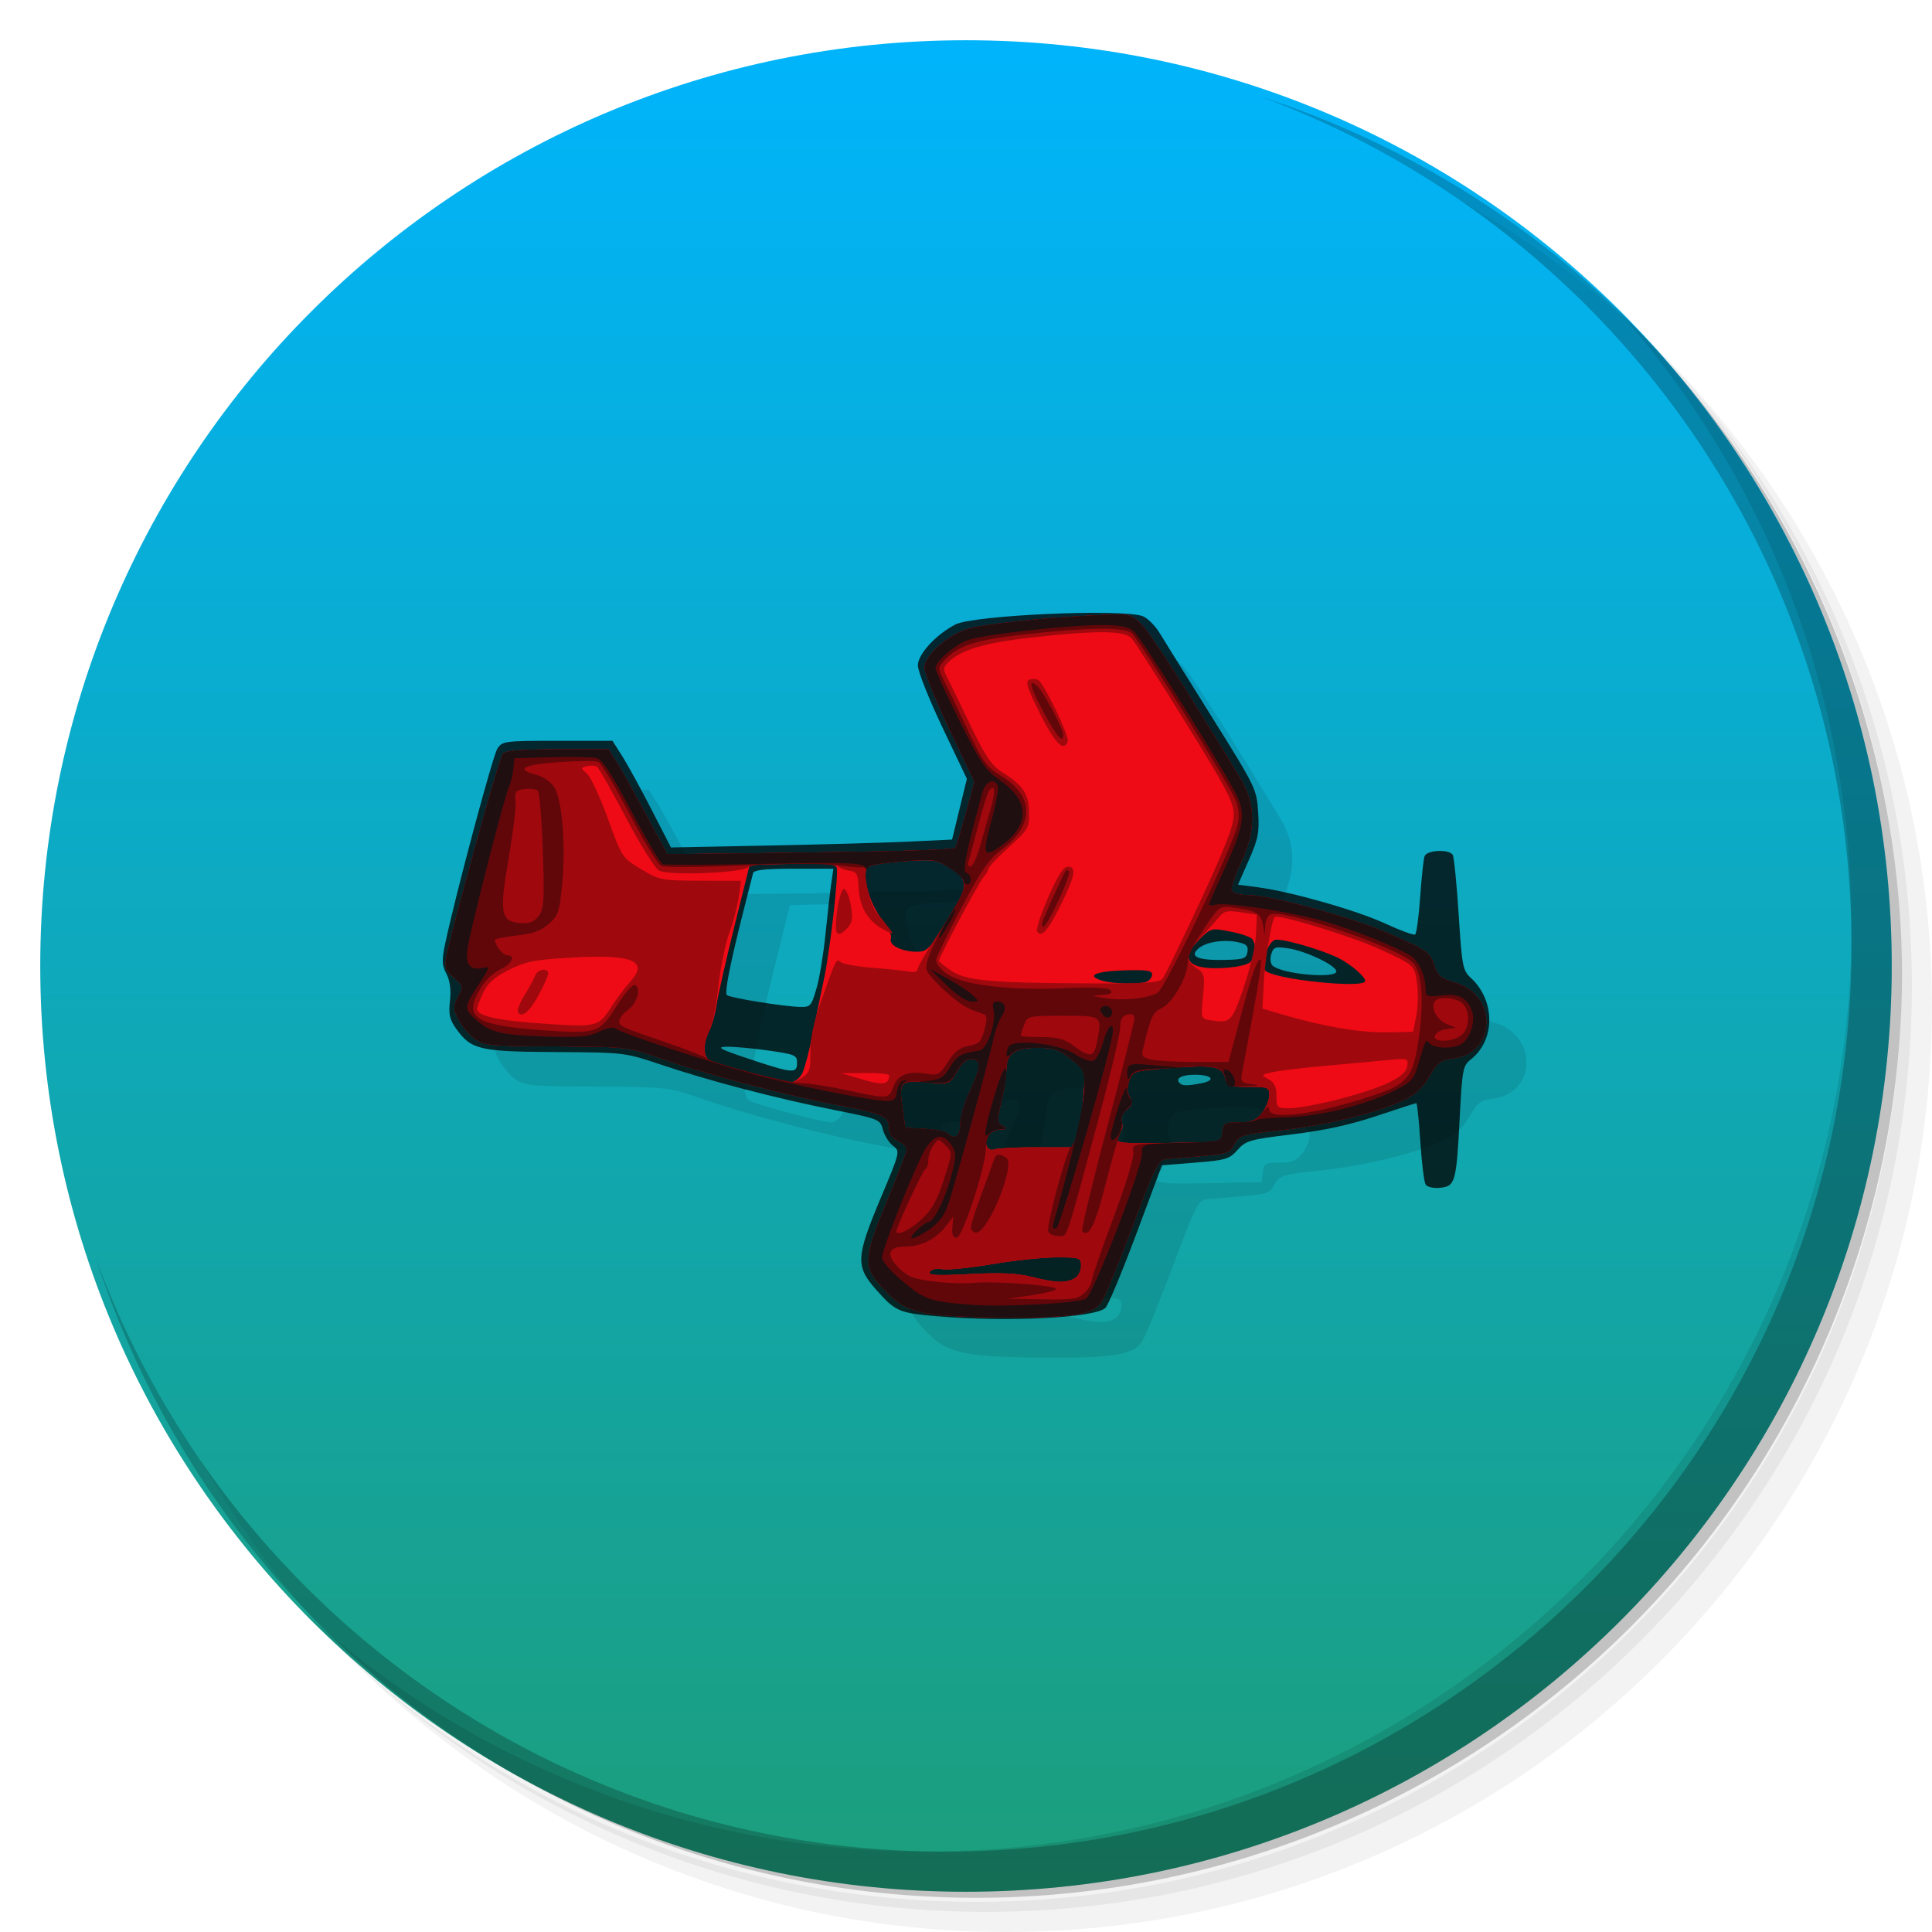 <?xml version="1.0" encoding="UTF-8" standalone="no"?>
<svg xmlns="http://www.w3.org/2000/svg" viewBox="0 0 48 48" version="1.1">
 <defs>
  <linearGradient id="linearGradient3764-4" x1="1" x2="47" gradientUnits="userSpaceOnUse" gradientTransform="rotate(-90,24,24)">
   <stop style="stop-color:#1c9e7b;stop-opacity:1"/>
   <stop offset="1" style="stop-color:#00b4fc;stop-opacity:1"/>
  </linearGradient>
 </defs>
 <g>
  <path d="M 24,1 C 36.703,1 47,11.297 47,24 47,36.703 36.703,47 24,47 11.297,47 1,36.703 1,24 1,11.297 11.297,1 24,1 Z" style="fill:url(#linearGradient3764-4);fill-opacity:1"/>
 </g>
 <g>
  <path d="m 36.31 5 c 5.859 4.062 9.688 10.831 9.688 18.5 c 0 12.426 -10.07 22.5 -22.5 22.5 c -7.669 0 -14.438 -3.828 -18.5 -9.688 c 1.037 1.822 2.306 3.499 3.781 4.969 c 4.085 3.712 9.514 5.969 15.469 5.969 c 12.703 0 23 -10.298 23 -23 c 0 -5.954 -2.256 -11.384 -5.969 -15.469 c -1.469 -1.475 -3.147 -2.744 -4.969 -3.781 z m 4.969 3.781 c 3.854 4.113 6.219 9.637 6.219 15.719 c 0 12.703 -10.297 23 -23 23 c -6.081 0 -11.606 -2.364 -15.719 -6.219 c 4.16 4.144 9.883 6.719 16.219 6.719 c 12.703 0 23 -10.298 23 -23 c 0 -6.335 -2.575 -12.06 -6.719 -16.219 z" style="opacity:0.05"/>
  <path d="m 41.28 8.781 c 3.712 4.085 5.969 9.514 5.969 15.469 c 0 12.703 -10.297 23 -23 23 c -5.954 0 -11.384 -2.256 -15.469 -5.969 c 4.113 3.854 9.637 6.219 15.719 6.219 c 12.703 0 23 -10.298 23 -23 c 0 -6.081 -2.364 -11.606 -6.219 -15.719 z" style="opacity:0.1"/>
  <path d="m 31.25 2.375 c 8.615 3.154 14.75 11.417 14.75 21.13 c 0 12.426 -10.07 22.5 -22.5 22.5 c -9.708 0 -17.971 -6.135 -21.12 -14.75 a 23 23 0 0 0 44.875 -7 a 23 23 0 0 0 -16 -21.875 z" style="opacity:0.2"/>
 </g>
 <g>
  <path d="m 40.03 7.531 c 3.712 4.084 5.969 9.514 5.969 15.469 0 12.703 -10.297 23 -23 23 c -5.954 0 -11.384 -2.256 -15.469 -5.969 4.178 4.291 10.01 6.969 16.469 6.969 c 12.703 0 23 -10.298 23 -23 0 -6.462 -2.677 -12.291 -6.969 -16.469 z" style="opacity:0.1"/>
 </g>
 <g>
  <path style="fill:#000013;fill-opacity:1;opacity:0.1" d="m 23.869,33.59 c -0.405,-0.106 -0.582,-0.216 -0.905,-0.561 -0.529,-0.565 -0.522,-0.741 0.084,-2.202 0.267,-0.643 0.485,-1.218 0.485,-1.277 0,-0.059 -0.099,-0.152 -0.221,-0.208 -0.149,-0.068 -0.221,-0.172 -0.221,-0.32 0,-0.293 -0.143,-0.356 -1.327,-0.579 -1.238,-0.234 -3.296,-0.778 -4.365,-1.156 -0.786,-0.277 -0.812,-0.28 -2.575,-0.29 -1.653,-0.009 -1.798,-0.023 -2.03,-0.193 -0.137,-0.101 -0.317,-0.315 -0.399,-0.477 -0.137,-0.27 -0.138,-0.316 -0.011,-0.562 0.135,-0.26 0.132,-0.275 -0.102,-0.476 -0.197,-0.17 -0.232,-0.259 -0.193,-0.49 0.09,-0.535 1.315,-4.961 1.404,-5.071 0.064,-0.079 0.449,-0.11 1.357,-0.11 h 1.268 l 0.183,0.287 c 0.101,0.158 0.429,0.744 0.729,1.302 l 0.546,1.015 2.559,-0.029 c 3.009,-0.034 4.548,-0.077 4.601,-0.13 0.021,-0.021 0.137,-0.399 0.258,-0.84 l 0.22,-0.801 -0.62,-1.298 c -0.341,-0.714 -0.62,-1.408 -0.62,-1.543 0,-0.289 0.561,-0.792 1.059,-0.95 0.378,-0.12 1.838,-0.28 3.106,-0.34 0.943,-0.045 0.943,-0.045 1.205,0.207 0.22,0.213 1.02,1.456 2.458,3.822 0.401,0.659 0.408,1.304 0.024,2.117 -0.148,0.312 -0.248,0.62 -0.223,0.684 0.027,0.07 0.185,0.117 0.393,0.117 0.569,0 2.641,0.568 3.541,0.97 0.965,0.432 0.984,0.445 1.109,0.813 0.076,0.224 0.17,0.298 0.502,0.394 1.055,0.308 1.031,1.731 -0.032,1.875 -0.332,0.045 -0.403,0.097 -0.605,0.448 -0.162,0.281 -0.344,0.452 -0.623,0.585 -0.671,0.319 -1.935,0.632 -3.035,0.751 -1,0.108 -1.059,0.126 -1.19,0.354 -0.145,0.253 -0.068,0.236 -1.686,0.366 -0.202,0.016 -0.274,0.159 -0.85,1.695 -0.346,0.922 -0.69,1.759 -0.764,1.859 -0.231,0.313 -0.728,0.392 -2.412,0.383 -1.093,-0.006 -1.733,-0.049 -2.082,-0.141 z m 3.819,-0.824 c 0.098,-0.052 0.171,-0.184 0.171,-0.309 0,-0.21 -0.021,-0.218 -0.609,-0.218 -0.335,0 -1.06,0.076 -1.611,0.17 -0.551,0.093 -1.106,0.149 -1.234,0.124 -0.136,-0.027 -0.261,-2.1e-4 -0.301,0.065 -0.054,0.087 0.152,0.099 0.983,0.056 0.76,-0.04 1.185,-0.021 1.536,0.067 0.605,0.152 0.847,0.162 1.065,0.045 z m -0.929,-3.262 h 0.915 l 0.1,-0.331 c 0.055,-0.182 0.121,-0.612 0.147,-0.955 0.048,-0.624 0.048,-0.624 -0.307,-0.905 -0.302,-0.239 -0.427,-0.281 -0.843,-0.281 -0.57,0 -0.764,0.141 -0.769,0.558 -0.002,0.154 -0.058,0.509 -0.124,0.788 -0.11,0.459 -0.107,0.516 0.025,0.593 0.128,0.074 0.122,0.086 -0.041,0.088 -0.103,0.001 -0.237,0.062 -0.297,0.134 -0.143,0.172 -0.043,0.433 0.139,0.363 0.076,-0.029 0.551,-0.053 1.054,-0.053 z m 4.614,-0.375 c 0.026,-0.223 0.059,-0.243 0.413,-0.243 0.311,0 0.42,-0.045 0.568,-0.233 0.101,-0.128 0.183,-0.326 0.183,-0.441 0,-0.196 -0.032,-0.209 -0.52,-0.209 -0.48,0 -0.524,-0.017 -0.575,-0.219 -0.074,-0.294 -0.28,-0.332 -1.375,-0.248 -0.907,0.069 -0.926,0.075 -1.011,0.317 -0.06,0.171 -0.056,0.296 0.013,0.406 0.08,0.128 0.065,0.188 -0.075,0.308 -0.11,0.094 -0.155,0.21 -0.121,0.315 0.029,0.091 0.011,0.191 -0.039,0.223 -0.051,0.031 -0.092,0.115 -0.092,0.186 0,0.109 0.205,0.126 1.302,0.105 l 1.302,-0.024 z m -6.515,-0.196 c 0,-0.169 0.097,-0.516 0.216,-0.772 0.296,-0.64 0.313,-0.813 0.083,-0.845 -0.136,-0.019 -0.239,0.061 -0.379,0.299 -0.192,0.325 -0.192,0.325 -0.706,0.279 -0.7,-0.064 -0.741,-0.025 -0.654,0.605 l 0.072,0.521 0.485,0.027 c 0.267,0.015 0.523,0.065 0.569,0.11 0.179,0.177 0.313,0.081 0.313,-0.223 z m -3.918,-1.282 c 0.057,-0.121 0.171,-0.558 0.253,-0.971 0.082,-0.413 0.205,-1.008 0.273,-1.324 0.154,-0.711 0.377,-2.652 0.322,-2.805 -0.03,-0.085 -0.301,-0.107 -1.101,-0.088 l -1.06,0.025 -0.383,1.54 c -0.21,0.847 -0.409,1.721 -0.441,1.942 -0.032,0.221 -0.113,0.509 -0.179,0.64 -0.169,0.333 -0.153,0.681 0.034,0.754 0.407,0.158 1.851,0.534 2.005,0.522 0.096,-0.008 0.22,-0.113 0.278,-0.234 z m 8.544,-2.26 c 0.077,-0.029 0.14,-0.111 0.14,-0.18 0,-0.102 -0.143,-0.121 -0.728,-0.101 -0.709,0.025 -0.923,0.138 -0.491,0.26 0.27,0.076 0.904,0.089 1.079,0.021 z m 5.435,-0.019 c 0,-0.108 -0.36,-0.417 -0.662,-0.569 -0.427,-0.214 -1.446,-0.504 -1.585,-0.451 -0.182,0.07 -0.36,0.64 -0.237,0.762 0.222,0.222 2.484,0.456 2.484,0.258 z m -2.859,-0.464 c 0.132,-0.109 0.162,-0.417 0.056,-0.574 -0.036,-0.053 -0.281,-0.138 -0.546,-0.189 -0.479,-0.093 -0.483,-0.092 -0.779,0.204 -0.353,0.353 -0.344,0.585 0.026,0.67 0.352,0.082 1.091,0.015 1.244,-0.112 z m -7.75,-0.683 c 0.801,-1.235 0.815,-1.336 0.238,-1.692 -0.285,-0.176 -0.381,-0.187 -1.143,-0.13 -0.583,0.044 -0.845,0.099 -0.878,0.185 -0.095,0.248 0.103,0.901 0.378,1.243 0.16,0.199 0.259,0.407 0.231,0.482 -0.062,0.162 0.244,0.324 0.626,0.333 0.231,0.005 0.314,-0.059 0.548,-0.42 z"/>
  <path style="fill:#000000;fill-opacity:0.772;" d="m 23.289,32.704 c -0.952,-0.084 -1.034,-0.119 -1.496,-0.633 -0.544,-0.605 -0.536,-0.817 0.087,-2.303 0.485,-1.156 0.487,-1.165 0.307,-1.301 -0.1,-0.075 -0.213,-0.255 -0.251,-0.4 -0.068,-0.258 -0.091,-0.267 -1.211,-0.49 -1.442,-0.287 -3.082,-0.716 -4.275,-1.117 -0.927,-0.312 -0.927,-0.312 -2.648,-0.322 -1.903,-0.011 -2.096,-0.057 -2.475,-0.589 -0.156,-0.219 -0.185,-0.353 -0.148,-0.684 0.031,-0.275 0.002,-0.497 -0.088,-0.671 -0.113,-0.218 -0.117,-0.339 -0.03,-0.751 0.251,-1.19 1.179,-4.658 1.294,-4.839 0.123,-0.192 0.173,-0.199 1.495,-0.199 h 1.368 l 0.242,0.382 c 0.133,0.21 0.46,0.806 0.726,1.325 l 0.484,0.943 2.427,-0.048 c 1.335,-0.026 2.906,-0.07 3.492,-0.098 l 1.065,-0.05 0.184,-0.755 0.184,-0.755 -0.609,-1.279 c -0.335,-0.704 -0.609,-1.395 -0.609,-1.536 0,-0.278 0.433,-0.754 0.927,-1.017 0.438,-0.234 4.157,-0.4 4.661,-0.208 0.118,0.045 0.307,0.234 0.42,0.419 0.113,0.186 0.701,1.132 1.308,2.103 1.079,1.727 1.104,1.778 1.139,2.348 0.032,0.504 2e-4,0.665 -0.232,1.191 l -0.269,0.609 0.486,0.064 c 0.825,0.108 2.462,0.574 3.172,0.902 0.372,0.172 0.705,0.294 0.741,0.272 0.036,-0.022 0.093,-0.441 0.127,-0.93 0.034,-0.489 0.083,-0.947 0.111,-1.018 0.058,-0.151 0.608,-0.176 0.697,-0.032 0.033,0.053 0.099,0.718 0.148,1.478 0.083,1.294 0.102,1.394 0.303,1.58 0.611,0.563 0.611,1.545 -3.3e-4,2.026 -0.197,0.155 -0.214,0.242 -0.275,1.423 -0.084,1.629 -0.111,1.729 -0.486,1.766 -0.17,0.017 -0.323,-0.018 -0.363,-0.083 -0.038,-0.061 -0.097,-0.541 -0.131,-1.066 -0.034,-0.525 -0.079,-0.954 -0.099,-0.954 -0.021,0 -0.462,0.143 -0.982,0.317 -0.651,0.219 -1.3,0.361 -2.091,0.457 -1.066,0.129 -1.163,0.157 -1.368,0.388 -0.202,0.228 -0.291,0.255 -1.05,0.316 l -0.829,0.066 -0.637,1.706 c -0.351,0.939 -0.695,1.764 -0.766,1.835 -0.252,0.252 -2.447,0.362 -4.175,0.21 z m 6.563,-5.792 c 0.369,-0.074 0.262,-0.21 -0.164,-0.21 -0.331,0 -0.497,0.091 -0.38,0.208 0.071,0.071 0.196,0.071 0.544,0.002 z m -10.049,-0.505 c 0,-0.193 -0.052,-0.214 -0.728,-0.309 -0.4,-0.056 -0.867,-0.098 -1.037,-0.092 -0.251,0.008 -0.143,0.065 0.574,0.303 1.084,0.361 1.191,0.37 1.191,0.099 z m 0.482,-1.845 c 0.074,-0.255 0.174,-0.861 0.223,-1.346 0.049,-0.485 0.113,-1.051 0.143,-1.258 l 0.054,-0.375 h -0.984 c -0.713,0 -0.991,0.03 -1.011,0.11 -0.015,0.061 -0.119,0.468 -0.23,0.905 -0.337,1.325 -0.483,2.063 -0.422,2.124 0.067,0.067 1.384,0.281 1.808,0.294 0.269,0.008 0.291,-0.016 0.418,-0.455 z m 12.914,-0.441 c -0.048,-0.158 -0.756,-0.491 -1.186,-0.558 -0.325,-0.051 -0.373,-0.035 -0.428,0.138 -0.034,0.107 -0.022,0.235 0.027,0.284 0.222,0.222 1.65,0.344 1.587,0.136 z m -2.205,-0.475 c 0.022,-0.152 -0.031,-0.199 -0.282,-0.246 -0.327,-0.061 -0.732,0.004 -0.915,0.148 -0.277,0.218 -0.044,0.32 0.684,0.3 0.423,-0.012 0.489,-0.038 0.512,-0.202 z"/>
  <path style="fill:#ee0b15;" d="m 22.868,32.59 c -0.405,-0.106 -0.582,-0.216 -0.905,-0.561 -0.529,-0.565 -0.522,-0.741 0.084,-2.202 0.267,-0.643 0.485,-1.218 0.485,-1.277 0,-0.059 -0.099,-0.152 -0.221,-0.208 -0.149,-0.068 -0.221,-0.172 -0.221,-0.32 0,-0.293 -0.143,-0.356 -1.327,-0.579 -1.238,-0.234 -3.296,-0.778 -4.365,-1.156 -0.786,-0.277 -0.812,-0.28 -2.575,-0.29 -1.653,-0.009 -1.798,-0.023 -2.03,-0.193 -0.137,-0.101 -0.317,-0.315 -0.399,-0.477 -0.137,-0.27 -0.138,-0.316 -0.011,-0.562 0.135,-0.26 0.132,-0.275 -0.102,-0.476 -0.197,-0.17 -0.232,-0.259 -0.193,-0.49 0.09,-0.535 1.315,-4.961 1.404,-5.071 0.064,-0.079 0.449,-0.11 1.357,-0.11 h 1.268 l 0.183,0.287 c 0.101,0.158 0.429,0.744 0.729,1.302 l 0.546,1.015 2.559,-0.029 c 3.009,-0.034 4.548,-0.077 4.601,-0.13 0.021,-0.021 0.137,-0.399 0.258,-0.84 l 0.22,-0.801 -0.62,-1.298 c -0.341,-0.714 -0.62,-1.408 -0.62,-1.543 0,-0.289 0.561,-0.792 1.059,-0.95 0.378,-0.12 1.838,-0.28 3.106,-0.34 0.943,-0.045 0.943,-0.045 1.205,0.207 0.22,0.213 1.02,1.456 2.458,3.822 0.401,0.659 0.408,1.304 0.024,2.117 -0.148,0.312 -0.248,0.62 -0.223,0.684 0.027,0.07 0.185,0.117 0.393,0.117 0.569,0 2.641,0.568 3.541,0.97 0.965,0.432 0.984,0.445 1.109,0.813 0.076,0.224 0.17,0.298 0.502,0.394 1.055,0.308 1.031,1.731 -0.032,1.875 -0.332,0.045 -0.403,0.097 -0.605,0.448 -0.162,0.281 -0.344,0.452 -0.623,0.585 -0.671,0.319 -1.935,0.632 -3.035,0.751 -1,0.108 -1.059,0.126 -1.19,0.354 -0.145,0.253 -0.068,0.236 -1.686,0.366 -0.202,0.016 -0.274,0.159 -0.85,1.695 -0.346,0.922 -0.69,1.759 -0.764,1.859 -0.231,0.313 -0.728,0.392 -2.412,0.383 -1.093,-0.006 -1.733,-0.049 -2.082,-0.141 z m 3.819,-0.824 c 0.098,-0.052 0.171,-0.184 0.171,-0.309 0,-0.21 -0.021,-0.218 -0.609,-0.218 -0.335,0 -1.06,0.076 -1.611,0.17 -0.551,0.093 -1.106,0.149 -1.234,0.124 -0.136,-0.027 -0.261,-2.1e-4 -0.301,0.065 -0.054,0.087 0.152,0.099 0.983,0.056 0.76,-0.04 1.185,-0.021 1.536,0.067 0.605,0.152 0.847,0.162 1.065,0.045 z m -0.929,-3.262 h 0.915 l 0.1,-0.331 c 0.055,-0.182 0.121,-0.612 0.147,-0.955 0.048,-0.624 0.048,-0.624 -0.307,-0.905 -0.302,-0.239 -0.427,-0.281 -0.843,-0.281 -0.57,0 -0.764,0.141 -0.769,0.558 -0.002,0.154 -0.058,0.509 -0.124,0.788 -0.11,0.459 -0.107,0.516 0.025,0.593 0.128,0.074 0.122,0.086 -0.041,0.088 -0.103,0.001 -0.237,0.062 -0.297,0.134 -0.143,0.172 -0.043,0.433 0.139,0.363 0.076,-0.029 0.551,-0.053 1.054,-0.053 z m 4.614,-0.375 c 0.026,-0.223 0.059,-0.243 0.413,-0.243 0.311,0 0.42,-0.045 0.568,-0.233 0.101,-0.128 0.183,-0.326 0.183,-0.441 0,-0.196 -0.032,-0.209 -0.52,-0.209 -0.48,0 -0.524,-0.017 -0.575,-0.219 -0.074,-0.294 -0.28,-0.332 -1.375,-0.248 -0.907,0.069 -0.926,0.075 -1.011,0.317 -0.06,0.171 -0.056,0.296 0.013,0.406 0.08,0.128 0.065,0.188 -0.075,0.308 -0.11,0.094 -0.155,0.21 -0.121,0.315 0.029,0.091 0.011,0.191 -0.039,0.223 -0.051,0.031 -0.092,0.115 -0.092,0.186 0,0.109 0.205,0.126 1.302,0.105 l 1.302,-0.024 z m -6.515,-0.196 c 0,-0.169 0.097,-0.516 0.216,-0.772 0.296,-0.64 0.313,-0.813 0.083,-0.845 -0.136,-0.019 -0.239,0.061 -0.379,0.299 -0.192,0.325 -0.192,0.325 -0.706,0.279 -0.7,-0.064 -0.741,-0.025 -0.654,0.605 l 0.072,0.521 0.485,0.027 c 0.267,0.015 0.523,0.065 0.569,0.11 0.179,0.177 0.313,0.081 0.313,-0.223 z m -3.918,-1.282 c 0.057,-0.121 0.171,-0.558 0.253,-0.971 0.082,-0.413 0.205,-1.008 0.273,-1.324 0.154,-0.711 0.377,-2.652 0.322,-2.805 -0.03,-0.085 -0.301,-0.107 -1.101,-0.088 l -1.06,0.025 -0.383,1.54 c -0.21,0.847 -0.409,1.721 -0.441,1.942 -0.032,0.221 -0.113,0.509 -0.179,0.64 -0.169,0.333 -0.153,0.681 0.034,0.754 0.407,0.158 1.851,0.534 2.005,0.522 0.096,-0.008 0.22,-0.113 0.278,-0.234 z m 8.544,-2.26 c 0.077,-0.029 0.14,-0.111 0.14,-0.18 0,-0.102 -0.143,-0.121 -0.728,-0.101 -0.709,0.025 -0.923,0.138 -0.491,0.26 0.27,0.076 0.904,0.089 1.079,0.021 z m 5.435,-0.019 c 0,-0.108 -0.36,-0.417 -0.662,-0.569 -0.427,-0.214 -1.446,-0.504 -1.585,-0.451 -0.182,0.07 -0.36,0.64 -0.237,0.762 0.222,0.222 2.484,0.456 2.484,0.258 z m -2.859,-0.464 c 0.132,-0.109 0.162,-0.417 0.056,-0.574 -0.036,-0.053 -0.281,-0.138 -0.546,-0.189 -0.479,-0.093 -0.483,-0.092 -0.779,0.204 -0.353,0.353 -0.344,0.585 0.026,0.67 0.352,0.082 1.091,0.015 1.244,-0.112 z m -7.75,-0.683 c 0.801,-1.235 0.815,-1.336 0.238,-1.692 -0.285,-0.176 -0.381,-0.187 -1.143,-0.13 -0.583,0.044 -0.845,0.099 -0.878,0.185 -0.095,0.248 0.103,0.901 0.378,1.243 0.16,0.199 0.259,0.407 0.231,0.482 -0.062,0.162 0.244,0.324 0.626,0.333 0.231,0.005 0.314,-0.059 0.548,-0.42 z"/>
  <path style="fill:#9f080d;" d="m 22.868,32.59 c -0.405,-0.106 -0.582,-0.216 -0.905,-0.561 -0.529,-0.565 -0.522,-0.741 0.084,-2.202 0.267,-0.643 0.485,-1.218 0.485,-1.277 0,-0.059 -0.099,-0.152 -0.221,-0.208 -0.149,-0.068 -0.221,-0.172 -0.221,-0.32 0,-0.293 -0.143,-0.356 -1.327,-0.579 -1.238,-0.234 -3.296,-0.778 -4.365,-1.156 -0.786,-0.277 -0.812,-0.28 -2.575,-0.29 -1.653,-0.009 -1.798,-0.023 -2.03,-0.193 -0.137,-0.101 -0.317,-0.315 -0.399,-0.477 -0.137,-0.27 -0.138,-0.316 -0.011,-0.562 0.135,-0.26 0.132,-0.275 -0.102,-0.476 -0.197,-0.17 -0.232,-0.259 -0.193,-0.49 0.09,-0.535 1.315,-4.961 1.404,-5.071 0.064,-0.079 0.449,-0.11 1.357,-0.11 h 1.268 l 0.183,0.287 c 0.101,0.158 0.429,0.744 0.729,1.302 l 0.546,1.015 2.559,-0.029 c 3.009,-0.034 4.548,-0.077 4.601,-0.13 0.021,-0.021 0.137,-0.399 0.258,-0.84 l 0.22,-0.801 -0.62,-1.298 c -0.341,-0.714 -0.62,-1.408 -0.62,-1.543 0,-0.289 0.561,-0.792 1.059,-0.95 0.378,-0.12 1.838,-0.28 3.106,-0.34 0.943,-0.045 0.943,-0.045 1.205,0.207 0.22,0.213 1.02,1.456 2.458,3.822 0.401,0.659 0.408,1.304 0.024,2.117 -0.148,0.312 -0.248,0.62 -0.223,0.684 0.027,0.07 0.185,0.117 0.393,0.117 0.569,0 2.641,0.568 3.541,0.97 0.965,0.432 0.984,0.445 1.109,0.813 0.076,0.224 0.17,0.298 0.502,0.394 1.055,0.308 1.031,1.731 -0.032,1.875 -0.332,0.045 -0.403,0.097 -0.605,0.448 -0.162,0.281 -0.344,0.452 -0.623,0.585 -0.671,0.319 -1.935,0.632 -3.035,0.751 -1,0.108 -1.059,0.126 -1.19,0.354 -0.145,0.253 -0.068,0.236 -1.686,0.366 -0.202,0.016 -0.274,0.159 -0.85,1.695 -0.346,0.922 -0.69,1.759 -0.764,1.859 -0.231,0.313 -0.728,0.392 -2.412,0.383 -1.093,-0.006 -1.733,-0.049 -2.082,-0.141 z m 3.819,-0.824 c 0.098,-0.052 0.171,-0.184 0.171,-0.309 0,-0.21 -0.021,-0.218 -0.609,-0.218 -0.335,0 -1.06,0.076 -1.611,0.17 -0.551,0.093 -1.106,0.149 -1.234,0.124 -0.136,-0.027 -0.261,-2.1e-4 -0.301,0.065 -0.054,0.087 0.152,0.099 0.983,0.056 0.76,-0.04 1.185,-0.021 1.536,0.067 0.605,0.152 0.847,0.162 1.065,0.045 z m -0.929,-3.262 h 0.915 l 0.1,-0.331 c 0.055,-0.182 0.121,-0.612 0.147,-0.955 0.048,-0.624 0.048,-0.624 -0.307,-0.905 -0.302,-0.239 -0.427,-0.281 -0.843,-0.281 -0.57,0 -0.764,0.141 -0.769,0.558 -0.002,0.154 -0.058,0.509 -0.124,0.788 -0.11,0.459 -0.107,0.516 0.025,0.593 0.128,0.074 0.122,0.086 -0.041,0.088 -0.103,0.001 -0.237,0.062 -0.297,0.134 -0.143,0.172 -0.043,0.433 0.139,0.363 0.076,-0.029 0.551,-0.053 1.054,-0.053 z m 4.614,-0.375 c 0.026,-0.223 0.059,-0.243 0.413,-0.243 0.311,0 0.42,-0.045 0.568,-0.233 0.101,-0.128 0.183,-0.326 0.183,-0.441 0,-0.196 -0.032,-0.209 -0.52,-0.209 -0.48,0 -0.524,-0.017 -0.575,-0.219 -0.074,-0.294 -0.28,-0.332 -1.375,-0.248 -0.907,0.069 -0.926,0.075 -1.011,0.317 -0.06,0.171 -0.056,0.296 0.013,0.406 0.08,0.128 0.065,0.188 -0.075,0.308 -0.11,0.094 -0.155,0.21 -0.121,0.315 0.029,0.091 0.011,0.191 -0.039,0.223 -0.051,0.031 -0.092,0.115 -0.092,0.186 0,0.109 0.205,0.126 1.302,0.105 l 1.302,-0.024 z m -6.515,-0.196 c 0,-0.169 0.097,-0.516 0.216,-0.772 0.296,-0.64 0.313,-0.813 0.083,-0.845 -0.136,-0.019 -0.239,0.061 -0.379,0.299 -0.192,0.325 -0.192,0.325 -0.706,0.279 -0.7,-0.064 -0.741,-0.025 -0.654,0.605 l 0.072,0.521 0.485,0.027 c 0.267,0.015 0.523,0.065 0.569,0.11 0.179,0.177 0.313,0.081 0.313,-0.223 z m 9.397,-0.622 c 1.124,-0.292 1.671,-0.555 1.709,-0.82 0.028,-0.198 0.013,-0.202 -0.485,-0.154 -0.283,0.028 -0.971,0.091 -1.529,0.14 -0.558,0.05 -1.154,0.121 -1.324,0.159 -0.301,0.067 -0.304,0.071 -0.11,0.177 0.147,0.08 0.199,0.188 0.199,0.414 0,0.296 0.01,0.306 0.343,0.306 0.189,0 0.728,-0.1 1.198,-0.222 z m -11.163,-0.594 c 7.1e-4,-0.036 -0.267,-0.063 -0.594,-0.059 l -0.596,0.007 0.53,0.156 c 0.505,0.149 0.656,0.125 0.661,-0.104 z m -2.163,0.059 c 0.184,-0.121 0.212,-0.205 0.207,-0.64 -0.003,-0.342 0.079,-0.738 0.261,-1.251 0.385,-1.088 0.379,-1.075 0.495,-0.979 0.056,0.047 0.419,0.11 0.806,0.14 0.387,0.03 0.793,0.073 0.902,0.095 0.115,0.023 0.199,-0.003 0.199,-0.062 0,-0.056 0.213,-0.424 0.474,-0.818 0.854,-1.29 0.866,-1.366 0.274,-1.732 -0.283,-0.175 -0.381,-0.186 -1.141,-0.129 -0.583,0.044 -0.845,0.099 -0.878,0.185 -0.079,0.206 0.093,0.916 0.272,1.12 0.093,0.106 0.227,0.269 0.297,0.361 0.124,0.163 0.12,0.164 -0.146,0.027 -0.378,-0.196 -0.598,-0.563 -0.618,-1.033 -0.014,-0.344 -0.044,-0.401 -0.225,-0.427 -0.114,-0.016 -0.246,-0.066 -0.292,-0.11 -0.127,-0.122 -2.11,-0.102 -2.235,0.023 -0.143,0.143 -1.965,0.213 -2.204,0.085 -0.101,-0.054 -0.471,-0.645 -0.822,-1.313 -0.352,-0.668 -0.677,-1.239 -0.723,-1.27 -0.046,-0.03 -0.158,-0.036 -0.249,-0.012 -0.16,0.042 -0.16,0.047 0.003,0.188 0.092,0.08 0.325,0.582 0.519,1.116 0.349,0.964 0.355,0.973 0.823,1.254 0.456,0.274 0.505,0.284 1.477,0.287 l 1.005,0.003 -0.054,0.393 c -0.03,0.216 -0.136,0.623 -0.237,0.905 -0.101,0.281 -0.223,0.885 -0.272,1.341 -0.049,0.456 -0.146,0.941 -0.216,1.077 -0.175,0.339 -0.163,0.689 0.027,0.763 0.23,0.089 1.814,0.531 1.945,0.542 0.062,0.005 0.209,-0.053 0.326,-0.129 z m 0.84,-3.732 c 0,-0.43 0.122,-0.987 0.21,-0.957 0.053,0.018 0.126,0.206 0.162,0.417 0.051,0.3 0.034,0.42 -0.079,0.545 -0.185,0.205 -0.294,0.203 -0.294,-0.005 z m 14.42,2.186 c 0.043,-0.223 0.05,-0.594 0.015,-0.826 -0.063,-0.421 -0.063,-0.421 -0.884,-0.804 -0.689,-0.322 -2.575,-0.902 -2.651,-0.816 -0.077,0.087 -0.243,1.094 -0.27,1.636 l -0.032,0.639 0.504,0.149 c 0.989,0.292 1.926,0.452 2.578,0.44 l 0.662,-0.012 z m -20.013,-0.196 c 0.153,-0.234 0.361,-0.514 0.464,-0.623 0.498,-0.53 0.102,-0.706 -1.4,-0.622 -0.958,0.053 -1.169,0.094 -1.592,0.305 -0.359,0.18 -0.527,0.328 -0.64,0.565 -0.084,0.177 -0.153,0.36 -0.153,0.409 0,0.162 0.479,0.279 1.412,0.347 1.576,0.114 1.589,0.111 1.909,-0.379 z m -2.306,0.115 c -0.028,-0.045 0.044,-0.232 0.158,-0.415 0.115,-0.184 0.234,-0.404 0.265,-0.489 0.062,-0.169 0.327,-0.214 0.327,-0.056 0,0.054 -0.104,0.29 -0.232,0.524 -0.232,0.426 -0.425,0.588 -0.519,0.436 z m 18.027,-0.608 c 0.16,-0.462 0.297,-1.046 0.309,-1.322 l 0.022,-0.494 -0.397,-0.06 c -0.341,-0.051 -0.419,-0.033 -0.554,0.131 -0.086,0.105 -0.295,0.337 -0.463,0.516 -0.362,0.386 -0.382,0.547 -0.089,0.739 0.203,0.133 0.213,0.177 0.164,0.701 -0.052,0.559 -0.052,0.559 0.203,0.598 0.483,0.073 0.51,0.046 0.807,-0.81 z m -2.016,-0.221 c 0.056,-0.068 0.478,-0.932 0.937,-1.92 0.621,-1.338 0.835,-1.888 0.835,-2.156 5.9e-4,-0.309 -0.169,-0.634 -1.198,-2.295 -0.659,-1.064 -1.261,-2.004 -1.338,-2.089 -0.177,-0.197 -0.859,-0.202 -2.483,-0.021 -1.172,0.131 -1.762,0.305 -2.067,0.61 -0.136,0.136 -0.139,0.181 -0.031,0.389 0.068,0.13 0.327,0.663 0.577,1.185 0.367,0.766 0.518,0.99 0.783,1.158 0.525,0.333 0.663,0.538 0.673,0.993 0.008,0.389 -0.016,0.431 -0.499,0.87 -0.279,0.254 -0.507,0.494 -0.507,0.533 0,0.04 -0.057,0.135 -0.125,0.212 -0.112,0.124 -1.11,1.994 -1.11,2.079 0,0.019 0.125,0.123 0.277,0.231 0.365,0.26 0.93,0.318 3.265,0.332 1.538,0.01 1.929,-0.012 2.011,-0.111 z m -3.116,-1.185 c -0.028,-0.045 0.097,-0.424 0.279,-0.841 0.233,-0.535 0.375,-0.759 0.484,-0.761 0.229,-0.002 0.186,0.227 -0.181,0.966 -0.315,0.636 -0.475,0.81 -0.582,0.636 z m 0.078,-5.401 c -0.321,-0.638 -0.374,-0.806 -0.27,-0.846 0.071,-0.027 0.173,-0.024 0.225,0.009 0.147,0.091 0.776,1.4 0.732,1.524 -0.096,0.272 -0.317,0.051 -0.687,-0.686 z"/>
  <path style="fill:#61070a;" d="m 22.868,32.59 c -0.405,-0.106 -0.582,-0.216 -0.905,-0.561 -0.529,-0.565 -0.522,-0.741 0.084,-2.202 0.267,-0.643 0.485,-1.218 0.485,-1.277 0,-0.059 -0.099,-0.152 -0.221,-0.208 -0.149,-0.068 -0.221,-0.172 -0.221,-0.32 0,-0.293 -0.143,-0.356 -1.327,-0.579 -1.238,-0.234 -3.296,-0.778 -4.365,-1.156 -0.786,-0.277 -0.812,-0.28 -2.575,-0.29 -1.653,-0.009 -1.798,-0.023 -2.03,-0.193 -0.137,-0.101 -0.317,-0.315 -0.399,-0.477 -0.137,-0.27 -0.138,-0.316 -0.011,-0.562 0.135,-0.26 0.132,-0.275 -0.102,-0.476 -0.197,-0.17 -0.232,-0.259 -0.193,-0.49 0.09,-0.535 1.315,-4.961 1.404,-5.071 0.064,-0.079 0.449,-0.11 1.357,-0.11 h 1.268 l 0.183,0.287 c 0.101,0.158 0.429,0.744 0.729,1.302 l 0.546,1.015 2.559,-0.029 c 3.009,-0.034 4.548,-0.077 4.601,-0.13 0.021,-0.021 0.137,-0.399 0.258,-0.84 l 0.22,-0.801 -0.62,-1.298 c -0.341,-0.714 -0.62,-1.408 -0.62,-1.543 0,-0.289 0.561,-0.792 1.059,-0.95 0.378,-0.12 1.838,-0.28 3.106,-0.34 0.943,-0.045 0.943,-0.045 1.205,0.207 0.22,0.213 1.02,1.456 2.458,3.822 0.401,0.659 0.408,1.304 0.024,2.117 -0.148,0.312 -0.248,0.62 -0.223,0.684 0.027,0.07 0.185,0.117 0.393,0.117 0.569,0 2.641,0.568 3.541,0.97 0.965,0.432 0.984,0.445 1.109,0.813 0.076,0.224 0.17,0.298 0.502,0.394 1.055,0.308 1.031,1.731 -0.032,1.875 -0.332,0.045 -0.403,0.097 -0.605,0.448 -0.162,0.281 -0.344,0.452 -0.623,0.585 -0.671,0.319 -1.935,0.632 -3.035,0.751 -1,0.108 -1.059,0.126 -1.19,0.354 -0.145,0.253 -0.068,0.236 -1.686,0.366 -0.202,0.016 -0.274,0.159 -0.85,1.695 -0.346,0.922 -0.69,1.759 -0.764,1.859 -0.231,0.313 -0.728,0.392 -2.412,0.383 -1.093,-0.006 -1.733,-0.049 -2.082,-0.141 z m 4.078,-0.468 c 0.097,-0.097 0.177,-0.233 0.177,-0.302 0,-0.069 0.242,-0.77 0.537,-1.558 0.31,-0.826 0.521,-1.519 0.498,-1.637 -0.039,-0.204 -0.037,-0.205 1.073,-0.229 1.113,-0.025 1.113,-0.025 1.14,-0.267 0.026,-0.223 0.059,-0.243 0.413,-0.243 0.311,0 0.42,-0.045 0.568,-0.233 0.133,-0.169 0.183,-0.193 0.183,-0.088 0,0.276 1.187,0.116 2.58,-0.348 0.863,-0.287 0.989,-0.442 1.13,-1.392 0.14,-0.939 0.083,-1.69 -0.143,-1.907 -0.407,-0.391 -3.187,-1.337 -3.535,-1.203 -0.066,0.025 -0.126,0.157 -0.133,0.292 l -0.013,0.245 -0.036,-0.236 c -0.048,-0.311 -0.163,-0.39 -0.663,-0.456 -0.458,-0.06 -0.406,-0.1 -0.953,0.736 -0.143,0.218 -0.261,0.498 -0.261,0.621 -0.002,0.349 -0.372,0.999 -0.639,1.126 -0.231,0.11 -0.276,0.206 -0.467,0.999 -0.049,0.205 -0.024,0.237 0.227,0.287 0.155,0.031 0.645,0.056 1.088,0.056 l 0.805,-8e-5 0.299,-1.125 c 0.298,-1.123 0.429,-1.486 0.507,-1.408 0.023,0.023 -0.064,0.612 -0.193,1.309 -0.129,0.697 -0.255,1.374 -0.278,1.504 -0.039,0.213 -0.015,0.24 0.252,0.273 0.219,0.027 0.178,0.04 -0.158,0.05 -0.415,0.013 -0.458,-0.005 -0.509,-0.205 -0.074,-0.294 -0.28,-0.332 -1.375,-0.248 -0.907,0.069 -0.926,0.075 -1.011,0.317 -0.06,0.171 -0.056,0.296 0.013,0.406 0.08,0.128 0.065,0.189 -0.077,0.31 -0.097,0.083 -0.154,0.21 -0.126,0.281 0.028,0.072 0.014,0.198 -0.029,0.281 -0.044,0.083 -0.209,0.661 -0.367,1.285 -0.26,1.026 -0.416,1.34 -0.582,1.174 -0.029,-0.029 0.251,-1.198 0.622,-2.599 0.371,-1.4 0.674,-2.609 0.674,-2.686 0,-0.096 -0.055,-0.125 -0.177,-0.094 -0.128,0.034 -0.177,0.12 -0.177,0.319 0,0.15 -0.241,1.168 -0.535,2.262 -0.853,3.172 -0.765,2.916 -1.005,2.916 -0.116,0 -0.228,-0.05 -0.248,-0.11 -0.049,-0.145 0.46,-2.037 0.566,-2.104 0.133,-0.083 0.337,-0.967 0.338,-1.463 9.8e-4,-0.425 -0.022,-0.474 -0.343,-0.728 -0.29,-0.23 -0.42,-0.272 -0.832,-0.272 -0.57,0 -0.764,0.141 -0.769,0.558 -0.002,0.154 -0.058,0.509 -0.124,0.788 -0.11,0.459 -0.107,0.516 0.025,0.593 0.128,0.074 0.122,0.086 -0.041,0.088 -0.243,0.003 -0.36,0.158 -0.369,0.488 -0.013,0.475 -0.582,2.206 -0.725,2.206 -0.091,0 -0.123,-0.08 -0.107,-0.265 l 0.023,-0.265 -0.187,0.245 c -0.244,0.32 -0.612,0.505 -1.005,0.505 -0.435,0 -0.494,0.204 -0.155,0.536 0.219,0.214 0.375,0.274 0.872,0.333 0.333,0.04 0.777,0.055 0.987,0.033 0.489,-0.051 2.045,0.064 2.045,0.151 0,0.036 -0.268,0.106 -0.596,0.155 l -0.596,0.089 0.861,0.013 c 0.753,0.012 0.882,-0.009 1.037,-0.163 z m -2.824,-1.627 c 0,-0.07 0.116,-0.437 0.258,-0.816 0.142,-0.379 0.28,-0.759 0.306,-0.844 0.054,-0.174 0.126,-0.189 0.316,-0.069 0.24,0.152 -0.446,1.856 -0.747,1.856 -0.073,0 -0.134,-0.057 -0.134,-0.127 z m -1.243,-0.186 c 0.27,-0.244 0.394,-0.462 0.567,-0.993 0.221,-0.678 0.221,-0.681 0.047,-0.857 -0.173,-0.174 -0.176,-0.175 -0.302,-0.005 -0.07,0.094 -0.127,0.26 -0.127,0.368 0,0.108 -0.034,0.21 -0.076,0.226 -0.061,0.024 -0.718,1.438 -0.718,1.545 0,0.125 0.326,-0.027 0.61,-0.284 z m 0.979,-2.377 c 0,-0.169 0.097,-0.516 0.216,-0.772 0.296,-0.64 0.313,-0.813 0.083,-0.845 -0.136,-0.019 -0.239,0.061 -0.379,0.299 -0.192,0.325 -0.192,0.325 -0.706,0.279 -0.7,-0.064 -0.741,-0.025 -0.654,0.605 l 0.072,0.521 0.485,0.027 c 0.267,0.015 0.523,0.065 0.569,0.11 0.179,0.177 0.313,0.081 0.313,-0.223 z m -1.663,-0.93 c 0.105,-0.301 0.361,-0.401 0.832,-0.324 0.281,0.046 0.324,0.022 0.523,-0.294 0.161,-0.255 0.295,-0.358 0.519,-0.4 0.262,-0.049 0.314,-0.103 0.391,-0.407 0.076,-0.299 0.067,-0.357 -0.058,-0.396 -0.367,-0.114 -0.527,-0.211 -0.914,-0.553 -0.228,-0.202 -0.437,-0.438 -0.465,-0.526 -0.057,-0.181 0.162,-0.68 0.66,-1.504 0.388,-0.641 0.373,-0.753 -0.136,-1.068 -0.287,-0.177 -0.381,-0.188 -1.126,-0.13 -0.447,0.035 -0.833,0.093 -0.857,0.129 -0.024,0.036 -0.331,0.025 -0.681,-0.023 -0.417,-0.057 -1.27,-0.058 -2.471,-0.003 -1.009,0.047 -1.902,0.052 -1.985,0.011 -0.083,-0.041 -0.44,-0.628 -0.794,-1.306 -0.354,-0.678 -0.7,-1.255 -0.769,-1.282 -0.069,-0.027 -0.517,-0.023 -0.996,0.01 -0.89,0.061 -1.08,0.176 -0.528,0.319 0.154,0.04 0.346,0.172 0.425,0.294 0.198,0.302 0.294,1.418 0.205,2.378 -0.067,0.72 -0.098,0.816 -0.331,1.024 -0.191,0.171 -0.395,0.246 -0.799,0.291 -0.298,0.034 -0.543,0.082 -0.543,0.107 0,0.142 0.202,0.387 0.319,0.387 0.183,0 0.108,0.198 -0.118,0.312 -0.307,0.155 -0.472,0.324 -0.645,0.663 -0.297,0.581 0.045,0.771 1.589,0.881 1.397,0.1 1.444,0.085 1.873,-0.593 0.196,-0.311 0.402,-0.549 0.457,-0.53 0.169,0.06 0.065,0.448 -0.167,0.619 -0.12,0.089 -0.219,0.214 -0.219,0.277 0,0.134 0.024,0.145 1.179,0.539 0.479,0.163 0.917,0.336 0.974,0.383 0.161,0.134 2.046,0.624 2.415,0.629 0.181,0.002 0.667,0.078 1.08,0.168 1.034,0.225 1.054,0.224 1.161,-0.084 z m 5.05,-1.07 c 0.141,-0.707 0.156,-0.695 -0.83,-0.695 -0.869,0 -0.886,0.004 -0.971,0.226 -0.047,0.125 -0.086,0.244 -0.086,0.265 0,0.021 0.231,0.038 0.512,0.038 0.408,0 0.573,0.045 0.811,0.221 0.391,0.289 0.496,0.278 0.563,-0.055 z m 9.073,-0.223 c 0.198,-0.179 0.21,-0.587 0.023,-0.774 -0.155,-0.155 -0.615,-0.187 -0.7,-0.05 -0.099,0.161 0.055,0.449 0.295,0.551 l 0.235,0.1 -0.235,0.032 c -0.129,0.018 -0.257,0.089 -0.284,0.159 -0.07,0.183 0.46,0.168 0.667,-0.019 z m -7.555,-1.048 c 0.197,-0.122 1.86,-3.616 1.985,-4.169 0.049,-0.219 0.033,-0.411 -0.052,-0.615 -0.177,-0.424 -2.413,-4.019 -2.582,-4.15 -0.191,-0.149 -1.083,-0.14 -2.596,0.027 -1.28,0.141 -1.716,0.28 -2.053,0.652 -0.163,0.181 -0.165,0.205 -0.026,0.473 0.08,0.155 0.342,0.701 0.583,1.213 0.398,0.847 0.476,0.954 0.877,1.204 0.799,0.497 0.797,1.206 -0.007,1.807 -0.32,0.239 -0.511,0.514 -1.001,1.443 -0.333,0.631 -0.618,1.213 -0.633,1.292 -0.015,0.083 0.096,0.233 0.262,0.351 0.396,0.282 1.5,0.42 2.908,0.363 0.78,-0.032 1.131,-0.015 1.175,0.056 0.041,0.067 -0.036,0.105 -0.23,0.113 -0.285,0.012 -0.284,0.014 0.061,0.073 0.452,0.078 1.095,0.014 1.33,-0.132 z m -2.875,-1.717 c 0,-0.067 0.485,-1.141 0.595,-1.318 0.013,-0.02 0.048,-0.012 0.078,0.019 0.03,0.03 -0.087,0.355 -0.26,0.721 -0.295,0.621 -0.413,0.786 -0.413,0.579 z m 0.066,-5.2 c -0.361,-0.662 -0.426,-0.904 -0.191,-0.709 0.148,0.123 0.655,1.073 0.655,1.227 0,0.221 -0.156,0.046 -0.463,-0.518 z m -12.554,4.99 c 0.115,-0.175 0.129,-0.433 0.086,-1.611 -0.028,-0.771 -0.084,-1.435 -0.124,-1.475 -0.04,-0.04 -0.187,-0.06 -0.326,-0.044 -0.224,0.026 -0.25,0.06 -0.227,0.297 0.015,0.147 -0.057,0.751 -0.159,1.341 -0.26,1.509 -0.223,1.679 0.372,1.695 0.16,0.004 0.286,-0.064 0.377,-0.203 z m 10.949,-1.711 c 0.079,-0.279 0.199,-0.703 0.267,-0.942 0.122,-0.425 0.106,-0.606 -0.039,-0.442 -0.04,0.045 -0.164,0.44 -0.276,0.877 -0.112,0.437 -0.222,0.844 -0.244,0.905 -0.022,0.061 0.002,0.11 0.054,0.11 0.052,0 0.159,-0.228 0.238,-0.507 z"/>
  <path style="fill:#1f0f10;" d="m 22.868,32.59 c -0.405,-0.106 -0.582,-0.216 -0.905,-0.561 -0.529,-0.565 -0.522,-0.741 0.084,-2.202 0.267,-0.643 0.485,-1.218 0.485,-1.277 0,-0.059 -0.099,-0.152 -0.221,-0.208 -0.149,-0.068 -0.221,-0.172 -0.221,-0.32 0,-0.293 -0.143,-0.356 -1.327,-0.579 -1.238,-0.234 -3.296,-0.778 -4.365,-1.156 -0.786,-0.277 -0.812,-0.28 -2.575,-0.29 -1.653,-0.009 -1.798,-0.023 -2.03,-0.193 -0.137,-0.101 -0.317,-0.315 -0.399,-0.477 -0.137,-0.27 -0.138,-0.316 -0.011,-0.562 0.135,-0.26 0.132,-0.275 -0.102,-0.476 -0.197,-0.17 -0.232,-0.259 -0.193,-0.49 0.09,-0.535 1.315,-4.961 1.404,-5.071 0.064,-0.079 0.449,-0.11 1.357,-0.11 h 1.268 l 0.183,0.287 c 0.101,0.158 0.429,0.744 0.729,1.302 l 0.546,1.015 2.559,-0.029 c 3.009,-0.034 4.548,-0.077 4.601,-0.13 0.021,-0.021 0.137,-0.399 0.258,-0.84 l 0.22,-0.801 -0.62,-1.298 c -0.341,-0.714 -0.62,-1.408 -0.62,-1.543 0,-0.289 0.561,-0.792 1.059,-0.95 0.378,-0.12 1.838,-0.28 3.106,-0.34 0.943,-0.045 0.943,-0.045 1.205,0.207 0.22,0.213 1.02,1.456 2.458,3.822 0.401,0.659 0.408,1.304 0.024,2.117 -0.148,0.312 -0.248,0.62 -0.223,0.684 0.027,0.07 0.185,0.117 0.393,0.117 0.569,0 2.641,0.568 3.541,0.97 0.965,0.432 0.984,0.445 1.109,0.813 0.076,0.224 0.17,0.298 0.502,0.394 1.055,0.308 1.031,1.731 -0.032,1.875 -0.332,0.045 -0.403,0.097 -0.605,0.448 -0.162,0.281 -0.344,0.452 -0.623,0.585 -0.671,0.319 -1.935,0.632 -3.035,0.751 -1,0.108 -1.059,0.126 -1.19,0.354 -0.145,0.253 -0.068,0.236 -1.686,0.366 -0.202,0.016 -0.274,0.159 -0.85,1.695 -0.346,0.922 -0.69,1.759 -0.764,1.859 -0.231,0.313 -0.728,0.392 -2.412,0.383 -1.093,-0.006 -1.733,-0.049 -2.082,-0.141 z m 4.111,-0.324 c 0.193,-0.125 1.392,-3.234 1.391,-3.606 -5.3e-4,-0.24 -5.3e-4,-0.24 0.986,-0.265 0.987,-0.025 0.987,-0.025 1.015,-0.268 0.026,-0.222 0.059,-0.243 0.405,-0.243 0.207,0 0.4,-0.024 0.429,-0.053 0.029,-0.029 0.383,-0.062 0.787,-0.074 0.816,-0.024 1.891,-0.291 2.639,-0.655 0.425,-0.207 0.491,-0.277 0.596,-0.63 0.203,-0.686 0.187,-0.657 0.3,-0.544 0.125,0.125 0.55,0.135 0.77,0.017 0.217,-0.116 0.369,-0.574 0.274,-0.825 -0.128,-0.338 -0.325,-0.439 -0.757,-0.39 -0.364,0.041 -0.396,0.029 -0.396,-0.152 0,-0.326 -0.168,-0.705 -0.368,-0.83 -0.395,-0.247 -1.62,-0.725 -2.31,-0.903 -0.878,-0.226 -2.291,-0.432 -2.53,-0.369 -0.096,0.025 -0.175,0.025 -0.175,2.1e-4 0,-0.025 0.16,-0.394 0.356,-0.82 0.493,-1.073 0.557,-1.4 0.359,-1.845 -0.238,-0.534 -2.376,-3.951 -2.584,-4.128 -0.134,-0.114 -0.337,-0.154 -0.78,-0.154 -0.893,0 -3.049,0.246 -3.376,0.385 -0.344,0.146 -0.773,0.534 -0.767,0.692 0.003,0.063 0.271,0.65 0.596,1.304 0.514,1.034 0.643,1.225 0.988,1.463 0.751,0.517 0.773,1.104 0.06,1.629 -0.462,0.341 -0.494,0.252 -0.239,-0.675 0.102,-0.373 0.166,-0.732 0.141,-0.797 -0.084,-0.218 -0.306,-0.121 -0.385,0.169 -0.418,1.543 -0.498,1.95 -0.394,1.985 0.131,0.044 0.149,0.287 0.022,0.287 -0.049,0 -0.088,-0.039 -0.088,-0.087 0,-0.048 -0.157,-0.191 -0.348,-0.317 -0.336,-0.222 -0.379,-0.228 -1.191,-0.167 -0.53,0.04 -0.844,0.1 -0.845,0.163 -8e-4,0.057 -0.036,0.046 -0.08,-0.025 -0.066,-0.104 -0.472,-0.117 -2.492,-0.076 -1.327,0.027 -2.462,0.03 -2.522,0.007 -0.06,-0.023 -0.41,-0.614 -0.779,-1.314 -0.488,-0.928 -0.722,-1.286 -0.862,-1.321 -0.106,-0.026 -0.609,-0.036 -1.119,-0.022 l -0.927,0.026 -0.025,0.265 c -0.014,0.146 -0.062,0.344 -0.108,0.441 -0.116,0.249 -0.983,3.636 -1.035,4.048 -0.049,0.383 0.075,0.527 0.391,0.453 0.179,-0.042 0.171,-0.01 -0.11,0.416 -0.359,0.545 -0.366,0.6 -0.106,0.837 0.384,0.35 0.625,0.413 1.708,0.451 0.885,0.031 1.124,0.011 1.391,-0.116 0.219,-0.104 0.358,-0.125 0.432,-0.066 0.132,0.104 2.263,0.809 3.381,1.118 0.925,0.256 2.973,0.668 3.321,0.669 0.191,2.7e-4 0.242,-0.045 0.265,-0.236 0.015,-0.13 0.087,-0.252 0.16,-0.271 0.104,-0.028 0.107,-0.018 0.016,0.046 -0.088,0.062 -0.099,0.206 -0.044,0.602 l 0.072,0.521 0.485,0.027 c 0.267,0.015 0.523,0.065 0.569,0.11 0.179,0.177 0.313,0.081 0.313,-0.223 0,-0.169 0.097,-0.516 0.216,-0.772 0.296,-0.64 0.313,-0.813 0.083,-0.846 -0.135,-0.019 -0.238,0.06 -0.372,0.287 -0.174,0.294 -0.211,0.313 -0.607,0.299 -0.394,-0.014 -0.399,-0.017 -0.085,-0.05 0.273,-0.028 0.371,-0.093 0.517,-0.339 0.166,-0.281 0.27,-0.34 0.725,-0.409 0.197,-0.03 0.428,-0.703 0.35,-1.016 -0.036,-0.144 -0.012,-0.201 0.086,-0.201 0.21,0 0.256,0.15 0.115,0.373 -0.07,0.111 -0.156,0.34 -0.191,0.51 -0.108,0.525 -1.009,3.818 -1.151,4.205 -0.092,0.25 -0.247,0.441 -0.492,0.602 -0.197,0.13 -0.379,0.215 -0.406,0.188 -0.049,-0.049 0.325,-0.398 0.433,-0.403 0.126,-0.006 0.419,-0.603 0.556,-1.137 0.133,-0.516 0.133,-0.577 0.002,-0.778 -0.225,-0.343 -0.49,-0.243 -0.739,0.279 -0.362,0.757 -0.981,2.348 -0.981,2.521 0,0.093 0.228,0.355 0.527,0.603 0.543,0.452 0.667,0.493 1.723,0.572 0.793,0.059 2.64,-0.042 2.814,-0.154 z m -0.795,-1.92 c 0.442,-1.56 0.761,-2.947 0.761,-3.314 4.6e-4,-0.425 -0.023,-0.475 -0.343,-0.728 -0.29,-0.23 -0.42,-0.272 -0.832,-0.272 -0.326,0 -0.534,0.046 -0.627,0.139 -0.139,0.139 -0.179,0.07 -0.092,-0.156 0.082,-0.214 1.248,-0.093 1.647,0.171 0.183,0.121 0.393,0.197 0.466,0.168 0.074,-0.028 0.182,-0.232 0.241,-0.452 0.099,-0.37 0.248,-0.545 0.246,-0.29 -0.002,0.331 -1.305,4.87 -1.408,4.905 -0.087,0.029 -0.103,-0.016 -0.059,-0.171 z m 1.434,-2.252 c 0.153,-0.609 0.371,-1.204 0.378,-1.031 0.004,0.106 0.051,0.22 0.103,0.252 0.06,0.037 0.026,0.123 -0.094,0.235 -0.104,0.097 -0.167,0.233 -0.14,0.303 0.051,0.133 -0.118,0.473 -0.236,0.473 -0.038,0 -0.043,-0.104 -0.011,-0.232 z m -3.11,-0.121 c 0.03,-0.17 0.15,-0.607 0.267,-0.971 0.241,-0.754 0.31,-0.498 0.101,0.375 -0.11,0.459 -0.107,0.516 0.025,0.593 0.129,0.075 0.125,0.086 -0.034,0.088 -0.1,0.001 -0.233,0.052 -0.298,0.113 -0.096,0.091 -0.107,0.055 -0.061,-0.199 z m 5.968,-1.052 c 0,-0.045 -0.026,-0.149 -0.058,-0.233 -0.04,-0.103 -0.021,-0.139 0.058,-0.113 0.179,0.06 0.291,0.427 0.13,0.427 -0.071,0 -0.13,-0.036 -0.13,-0.081 z m -2.469,-0.245 c -0.004,-0.259 0.033,-0.269 0.748,-0.201 l 0.618,0.058 -0.591,0.014 c -0.46,0.011 -0.611,0.048 -0.681,0.168 -0.081,0.139 -0.09,0.135 -0.093,-0.039 z m -0.611,-1.472 c -0.079,-0.095 -0.08,-0.144 -0.006,-0.19 0.144,-0.089 0.323,0.109 0.205,0.226 -0.064,0.064 -0.125,0.053 -0.198,-0.036 z m -3.876,-0.725 -0.414,-0.404 0.441,0.242 c 0.243,0.133 0.52,0.315 0.615,0.404 0.173,0.162 0.172,0.163 -0.027,0.163 -0.12,0 -0.368,-0.163 -0.615,-0.404 z m -0.192,-1.201 c -0.002,-0.08 0.358,-0.689 0.407,-0.689 0.021,0 -0.021,0.109 -0.094,0.243 -0.18,0.332 -0.311,0.52 -0.313,0.446 z"/>
 </g>
</svg>

